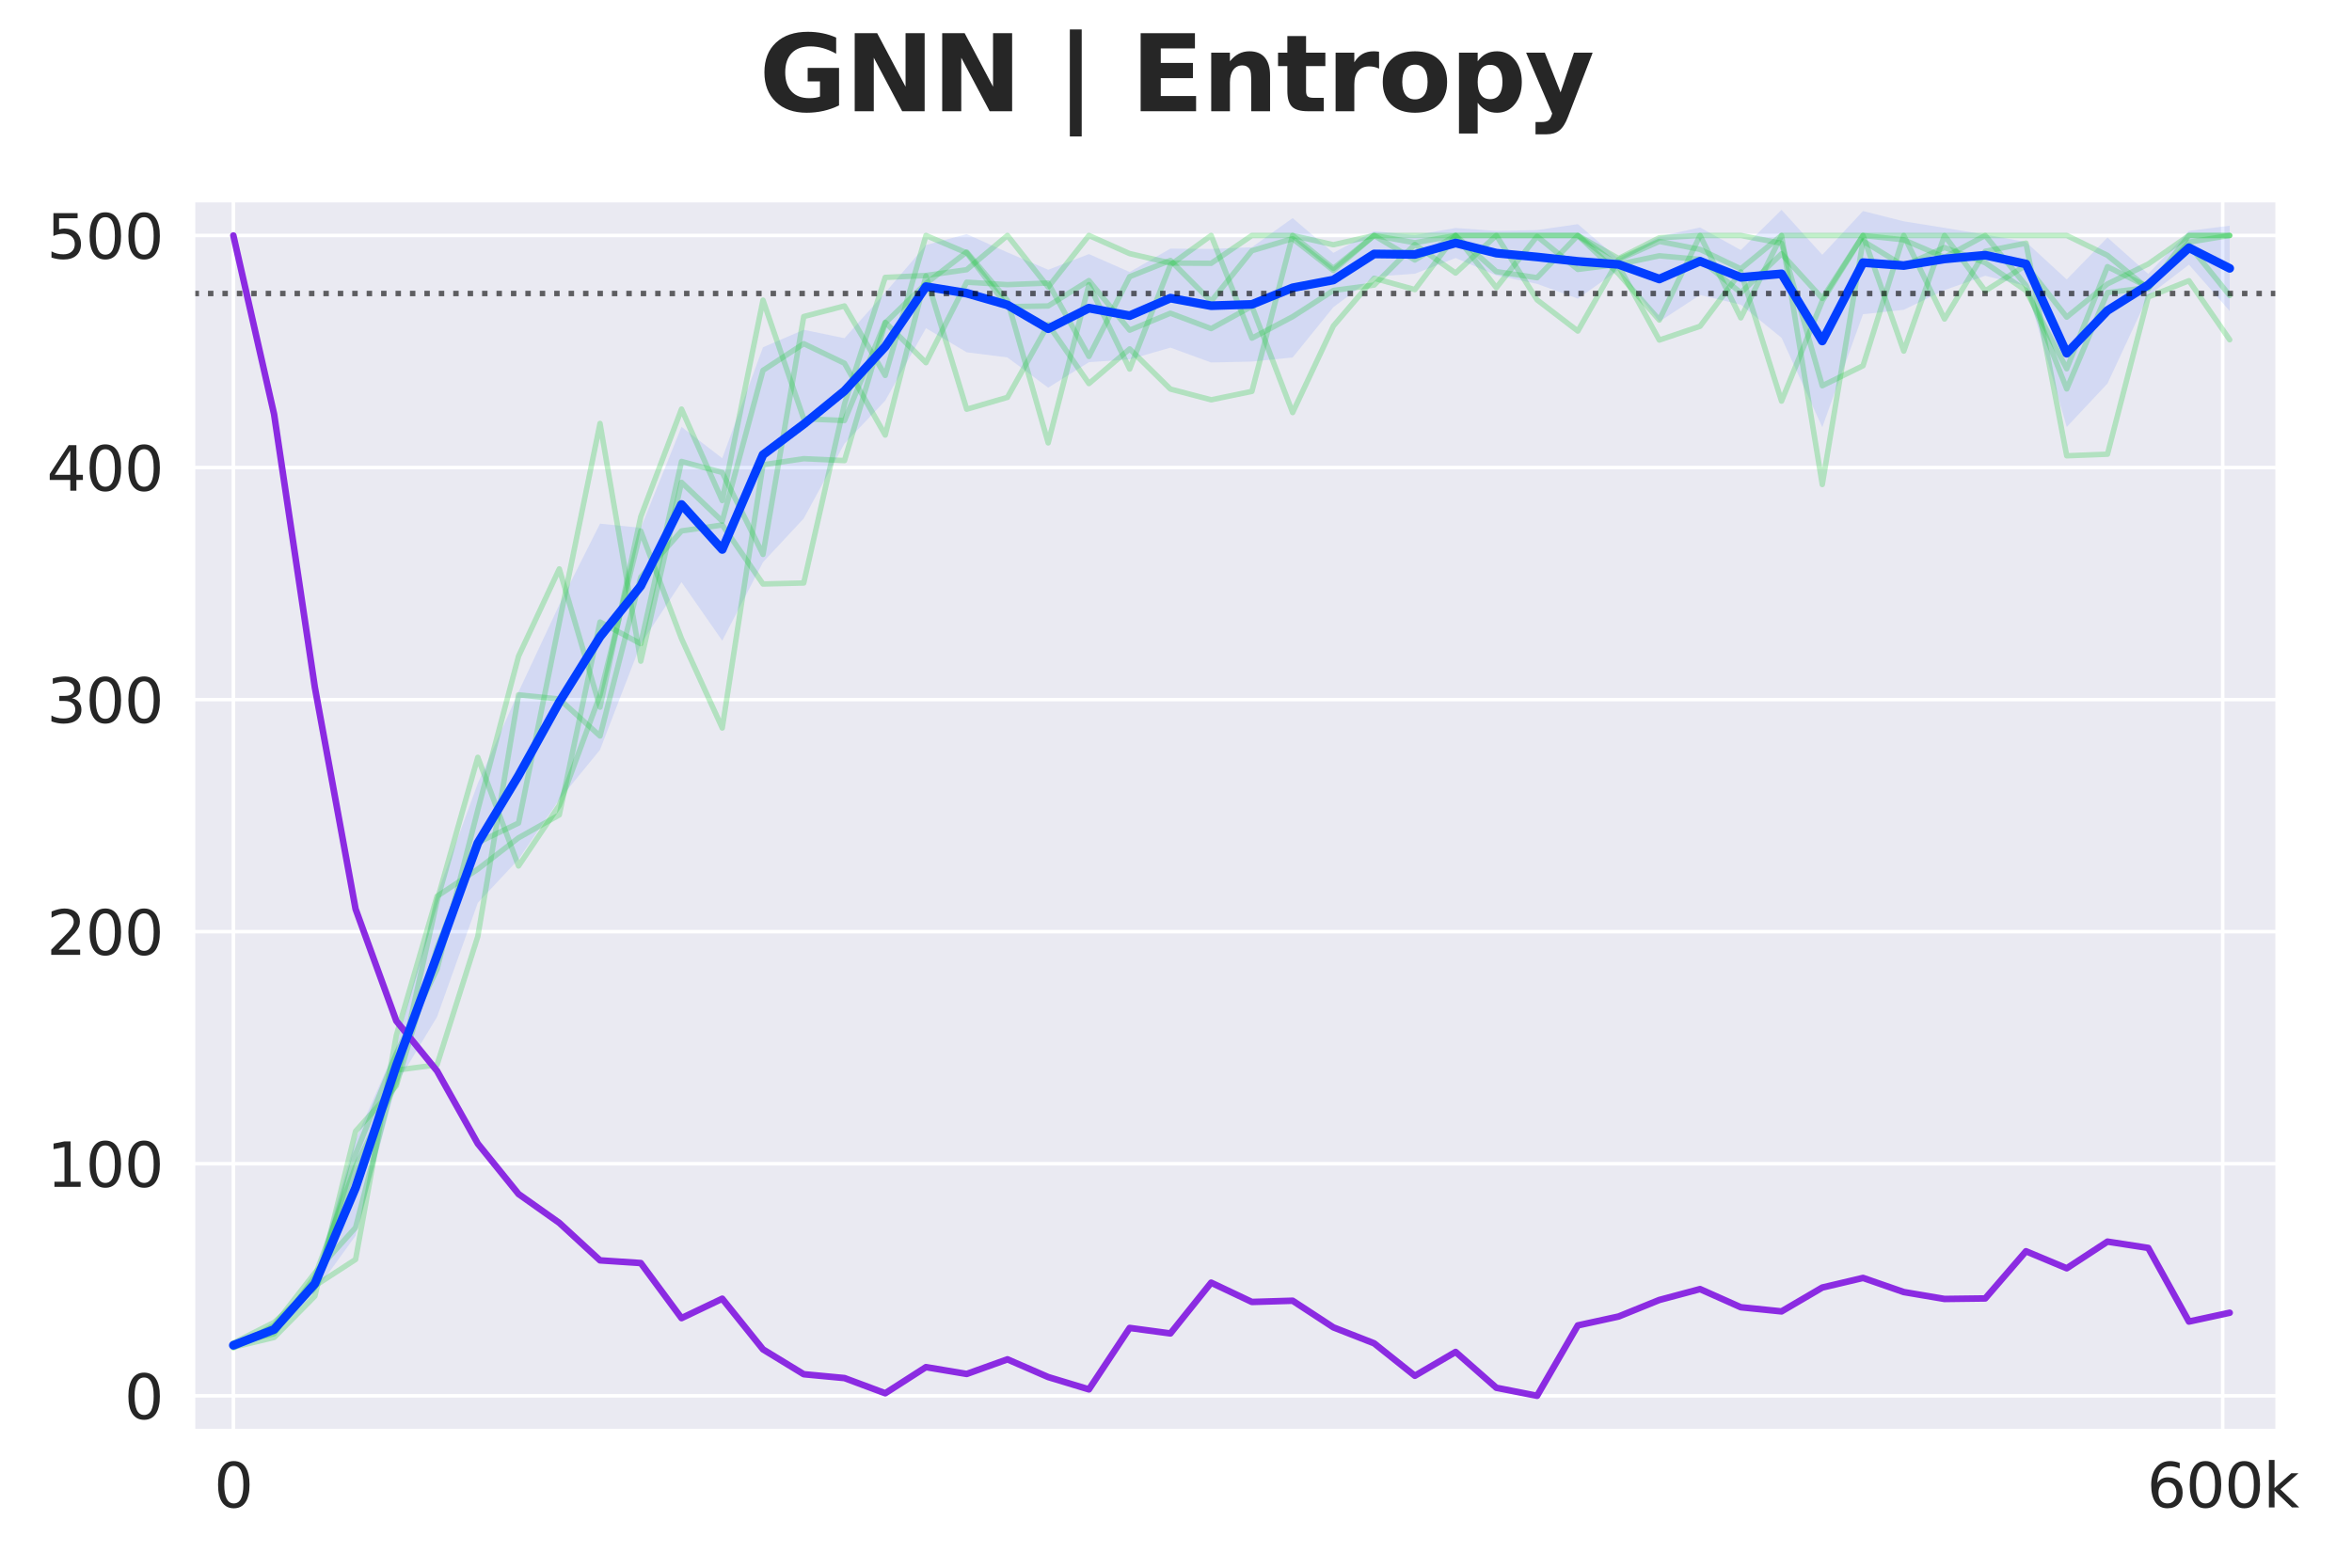 <?xml version="1.0" encoding="utf-8" standalone="no"?>
<!DOCTYPE svg PUBLIC "-//W3C//DTD SVG 1.1//EN"
  "http://www.w3.org/Graphics/SVG/1.1/DTD/svg11.dtd">
<svg xmlns:xlink="http://www.w3.org/1999/xlink" width="540pt" height="360pt" viewBox="0 0 540 360" xmlns="http://www.w3.org/2000/svg" version="1.1">
 <defs>
  <style type="text/css">*{stroke-linejoin: round; stroke-linecap: butt}</style>
 </defs>
 <g id="figure_1">
  <g id="patch_1">
   <path d="M 0 360 
L 540 360 
L 540 0 
L 0 0 
z
" style="fill: #ffffff"/>
  </g>
  <g id="axes_1">
   <g id="patch_2">
    <path d="M 44.44 328.52 
L 522.797 328.52 
L 522.797 46.08 
L 44.44 46.08 
z
" style="fill: #eaeaf2"/>
   </g>
   <g id="matplotlib.axis_1">
    <g id="xtick_1">
     <g id="line2d_1">
      <path d="M 53.575 328.52 
L 53.575 46.08 
" clip-path="url(#p42a71e317e)" style="fill: none; stroke: #ffffff; stroke-width: 0.8; stroke-linecap: round"/>
     </g>
     <g id="text_1">
      <!-- 0 -->
      <g style="fill: #262626" transform="translate(49.121 346.158) scale(0.14 -0.14)">
       <defs>
        <path id="DejaVuSans-30" d="M 2034 4250 
Q 1547 4250 1301 3770 
Q 1056 3291 1056 2328 
Q 1056 1369 1301 889 
Q 1547 409 2034 409 
Q 2525 409 2770 889 
Q 3016 1369 3016 2328 
Q 3016 3291 2770 3770 
Q 2525 4250 2034 4250 
z
M 2034 4750 
Q 2819 4750 3233 4129 
Q 3647 3509 3647 2328 
Q 3647 1150 3233 529 
Q 2819 -91 2034 -91 
Q 1250 -91 836 529 
Q 422 1150 422 2328 
Q 422 3509 836 4129 
Q 1250 4750 2034 4750 
z
" transform="scale(0.016)"/>
       </defs>
       <use xlink:href="#DejaVuSans-30"/>
      </g>
     </g>
    </g>
    <g id="xtick_2">
     <g id="line2d_2">
      <path d="M 510.313 328.52 
L 510.313 46.08 
" clip-path="url(#p42a71e317e)" style="fill: none; stroke: #ffffff; stroke-width: 0.8; stroke-linecap: round"/>
     </g>
     <g id="text_2">
      <!-- 600k -->
      <g style="fill: #262626" transform="translate(492.898 346.158) scale(0.14 -0.14)">
       <defs>
        <path id="DejaVuSans-36" d="M 2113 2584 
Q 1688 2584 1439 2293 
Q 1191 2003 1191 1497 
Q 1191 994 1439 701 
Q 1688 409 2113 409 
Q 2538 409 2786 701 
Q 3034 994 3034 1497 
Q 3034 2003 2786 2293 
Q 2538 2584 2113 2584 
z
M 3366 4563 
L 3366 3988 
Q 3128 4100 2886 4159 
Q 2644 4219 2406 4219 
Q 1781 4219 1451 3797 
Q 1122 3375 1075 2522 
Q 1259 2794 1537 2939 
Q 1816 3084 2150 3084 
Q 2853 3084 3261 2657 
Q 3669 2231 3669 1497 
Q 3669 778 3244 343 
Q 2819 -91 2113 -91 
Q 1303 -91 875 529 
Q 447 1150 447 2328 
Q 447 3434 972 4092 
Q 1497 4750 2381 4750 
Q 2619 4750 2861 4703 
Q 3103 4656 3366 4563 
z
" transform="scale(0.016)"/>
        <path id="DejaVuSans-6b" d="M 581 4863 
L 1159 4863 
L 1159 1991 
L 2875 3500 
L 3609 3500 
L 1753 1863 
L 3688 0 
L 2938 0 
L 1159 1709 
L 1159 0 
L 581 0 
L 581 4863 
z
" transform="scale(0.016)"/>
       </defs>
       <use xlink:href="#DejaVuSans-36"/>
       <use xlink:href="#DejaVuSans-30" transform="translate(63.623 0)"/>
       <use xlink:href="#DejaVuSans-30" transform="translate(127.246 0)"/>
       <use xlink:href="#DejaVuSans-6b" transform="translate(190.869 0)"/>
      </g>
     </g>
    </g>
   </g>
   <g id="matplotlib.axis_2">
    <g id="ytick_1">
     <g id="line2d_3">
      <path d="M 44.44 320.526 
L 522.797 320.526 
" clip-path="url(#p42a71e317e)" style="fill: none; stroke: #ffffff; stroke-width: 0.8; stroke-linecap: round"/>
     </g>
     <g id="text_3">
      <!-- 0 -->
      <g style="fill: #262626" transform="translate(28.532 325.845) scale(0.14 -0.14)">
       <use xlink:href="#DejaVuSans-30"/>
      </g>
     </g>
    </g>
    <g id="ytick_2">
     <g id="line2d_4">
      <path d="M 44.44 267.236 
L 522.797 267.236 
" clip-path="url(#p42a71e317e)" style="fill: none; stroke: #ffffff; stroke-width: 0.8; stroke-linecap: round"/>
     </g>
     <g id="text_4">
      <!-- 100 -->
      <g style="fill: #262626" transform="translate(10.717 272.555) scale(0.14 -0.14)">
       <defs>
        <path id="DejaVuSans-31" d="M 794 531 
L 1825 531 
L 1825 4091 
L 703 3866 
L 703 4441 
L 1819 4666 
L 2450 4666 
L 2450 531 
L 3481 531 
L 3481 0 
L 794 0 
L 794 531 
z
" transform="scale(0.016)"/>
       </defs>
       <use xlink:href="#DejaVuSans-31"/>
       <use xlink:href="#DejaVuSans-30" transform="translate(63.623 0)"/>
       <use xlink:href="#DejaVuSans-30" transform="translate(127.246 0)"/>
      </g>
     </g>
    </g>
    <g id="ytick_3">
     <g id="line2d_5">
      <path d="M 44.44 213.945 
L 522.797 213.945 
" clip-path="url(#p42a71e317e)" style="fill: none; stroke: #ffffff; stroke-width: 0.8; stroke-linecap: round"/>
     </g>
     <g id="text_5">
      <!-- 200 -->
      <g style="fill: #262626" transform="translate(10.717 219.264) scale(0.14 -0.14)">
       <defs>
        <path id="DejaVuSans-32" d="M 1228 531 
L 3431 531 
L 3431 0 
L 469 0 
L 469 531 
Q 828 903 1448 1529 
Q 2069 2156 2228 2338 
Q 2531 2678 2651 2914 
Q 2772 3150 2772 3378 
Q 2772 3750 2511 3984 
Q 2250 4219 1831 4219 
Q 1534 4219 1204 4116 
Q 875 4013 500 3803 
L 500 4441 
Q 881 4594 1212 4672 
Q 1544 4750 1819 4750 
Q 2544 4750 2975 4387 
Q 3406 4025 3406 3419 
Q 3406 3131 3298 2873 
Q 3191 2616 2906 2266 
Q 2828 2175 2409 1742 
Q 1991 1309 1228 531 
z
" transform="scale(0.016)"/>
       </defs>
       <use xlink:href="#DejaVuSans-32"/>
       <use xlink:href="#DejaVuSans-30" transform="translate(63.623 0)"/>
       <use xlink:href="#DejaVuSans-30" transform="translate(127.246 0)"/>
      </g>
     </g>
    </g>
    <g id="ytick_4">
     <g id="line2d_6">
      <path d="M 44.44 160.655 
L 522.797 160.655 
" clip-path="url(#p42a71e317e)" style="fill: none; stroke: #ffffff; stroke-width: 0.8; stroke-linecap: round"/>
     </g>
     <g id="text_6">
      <!-- 300 -->
      <g style="fill: #262626" transform="translate(10.717 165.974) scale(0.14 -0.14)">
       <defs>
        <path id="DejaVuSans-33" d="M 2597 2516 
Q 3050 2419 3304 2112 
Q 3559 1806 3559 1356 
Q 3559 666 3084 287 
Q 2609 -91 1734 -91 
Q 1441 -91 1130 -33 
Q 819 25 488 141 
L 488 750 
Q 750 597 1062 519 
Q 1375 441 1716 441 
Q 2309 441 2620 675 
Q 2931 909 2931 1356 
Q 2931 1769 2642 2001 
Q 2353 2234 1838 2234 
L 1294 2234 
L 1294 2753 
L 1863 2753 
Q 2328 2753 2575 2939 
Q 2822 3125 2822 3475 
Q 2822 3834 2567 4026 
Q 2313 4219 1838 4219 
Q 1578 4219 1281 4162 
Q 984 4106 628 3988 
L 628 4550 
Q 988 4650 1302 4700 
Q 1616 4750 1894 4750 
Q 2613 4750 3031 4423 
Q 3450 4097 3450 3541 
Q 3450 3153 3228 2886 
Q 3006 2619 2597 2516 
z
" transform="scale(0.016)"/>
       </defs>
       <use xlink:href="#DejaVuSans-33"/>
       <use xlink:href="#DejaVuSans-30" transform="translate(63.623 0)"/>
       <use xlink:href="#DejaVuSans-30" transform="translate(127.246 0)"/>
      </g>
     </g>
    </g>
    <g id="ytick_5">
     <g id="line2d_7">
      <path d="M 44.44 107.364 
L 522.797 107.364 
" clip-path="url(#p42a71e317e)" style="fill: none; stroke: #ffffff; stroke-width: 0.8; stroke-linecap: round"/>
     </g>
     <g id="text_7">
      <!-- 400 -->
      <g style="fill: #262626" transform="translate(10.717 112.683) scale(0.14 -0.14)">
       <defs>
        <path id="DejaVuSans-34" d="M 2419 4116 
L 825 1625 
L 2419 1625 
L 2419 4116 
z
M 2253 4666 
L 3047 4666 
L 3047 1625 
L 3713 1625 
L 3713 1100 
L 3047 1100 
L 3047 0 
L 2419 0 
L 2419 1100 
L 313 1100 
L 313 1709 
L 2253 4666 
z
" transform="scale(0.016)"/>
       </defs>
       <use xlink:href="#DejaVuSans-34"/>
       <use xlink:href="#DejaVuSans-30" transform="translate(63.623 0)"/>
       <use xlink:href="#DejaVuSans-30" transform="translate(127.246 0)"/>
      </g>
     </g>
    </g>
    <g id="ytick_6">
     <g id="line2d_8">
      <path d="M 44.44 54.074 
L 522.797 54.074 
" clip-path="url(#p42a71e317e)" style="fill: none; stroke: #ffffff; stroke-width: 0.8; stroke-linecap: round"/>
     </g>
     <g id="text_8">
      <!-- 500 -->
      <g style="fill: #262626" transform="translate(10.717 59.392) scale(0.14 -0.14)">
       <defs>
        <path id="DejaVuSans-35" d="M 691 4666 
L 3169 4666 
L 3169 4134 
L 1269 4134 
L 1269 2991 
Q 1406 3038 1543 3061 
Q 1681 3084 1819 3084 
Q 2600 3084 3056 2656 
Q 3513 2228 3513 1497 
Q 3513 744 3044 326 
Q 2575 -91 1722 -91 
Q 1428 -91 1123 -41 
Q 819 9 494 109 
L 494 744 
Q 775 591 1075 516 
Q 1375 441 1709 441 
Q 2250 441 2565 725 
Q 2881 1009 2881 1497 
Q 2881 1984 2565 2268 
Q 2250 2553 1709 2553 
Q 1456 2553 1204 2497 
Q 953 2441 691 2322 
L 691 4666 
z
" transform="scale(0.016)"/>
       </defs>
       <use xlink:href="#DejaVuSans-35"/>
       <use xlink:href="#DejaVuSans-30" transform="translate(63.623 0)"/>
       <use xlink:href="#DejaVuSans-30" transform="translate(127.246 0)"/>
      </g>
     </g>
    </g>
   </g>
   <g id="FillBetweenPolyCollection_1">
    <path d="M 53.575 308.46 
L 53.575 309.398 
L 62.929 306.559 
L 72.283 296.691 
L 81.637 283.769 
L 90.991 249.028 
L 100.345 233.516 
L 109.699 207.328 
L 119.053 197.33 
L 128.407 183.612 
L 137.761 172.186 
L 147.115 147.901 
L 156.469 133.683 
L 165.823 147.122 
L 175.177 129.108 
L 184.531 119.064 
L 193.885 101.867 
L 203.239 92.006 
L 212.593 75.368 
L 221.947 80.899 
L 231.301 82.084 
L 240.655 89.024 
L 250.009 83.175 
L 259.363 82.522 
L 268.717 79.831 
L 278.071 83.242 
L 287.425 83.03 
L 296.779 82.09 
L 306.133 70.538 
L 315.487 63.537 
L 324.841 62.861 
L 334.195 59.249 
L 343.549 63.235 
L 352.903 65.188 
L 362.257 68.573 
L 371.611 61.971 
L 380.965 73.847 
L 390.319 67.736 
L 399.673 69.968 
L 409.027 77.576 
L 418.381 98.103 
L 427.735 72.156 
L 437.089 71.14 
L 446.443 66.617 
L 455.797 63.329 
L 465.151 65.673 
L 474.505 98.05 
L 483.859 88.075 
L 493.213 67.957 
L 502.567 60.778 
L 511.921 71.407 
L 511.921 51.835 
L 511.921 51.835 
L 502.567 53.018 
L 493.213 62.892 
L 483.859 54.552 
L 474.505 64.174 
L 465.151 55.57 
L 455.797 53.864 
L 446.443 52.322 
L 437.089 50.823 
L 427.735 48.461 
L 418.381 58.512 
L 409.027 48.184 
L 399.673 57.417 
L 390.319 52.229 
L 380.965 54.297 
L 371.611 59.472 
L 362.257 51.471 
L 352.903 52.832 
L 343.549 53.026 
L 334.195 52.348 
L 324.841 53.999 
L 315.487 53.096 
L 306.133 58.059 
L 296.779 50.078 
L 287.425 56.771 
L 278.071 57.159 
L 268.717 57.093 
L 259.363 62.462 
L 250.009 58.346 
L 240.655 61.942 
L 231.301 57.957 
L 221.947 53.76 
L 212.593 56.267 
L 203.239 67.194 
L 193.885 77.662 
L 184.531 75.734 
L 175.177 79.745 
L 165.823 105.23 
L 156.469 98.018 
L 147.115 121.211 
L 137.761 120.254 
L 128.407 138.87 
L 119.053 158.871 
L 109.699 179.888 
L 100.345 205.432 
L 90.991 240.386 
L 81.637 261.734 
L 72.283 292.897 
L 62.929 304.039 
L 53.575 308.46 
z
" clip-path="url(#p42a71e317e)" style="fill: #023eff; fill-opacity: 0.1"/>
   </g>
   <g id="line2d_9">
    <path d="M 53.575 309.369 
L 62.929 307.137 
L 72.283 297.645 
L 81.637 259.775 
L 90.991 249.317 
L 100.345 217.642 
L 109.699 193.495 
L 119.053 188.999 
L 128.407 142.969 
L 137.761 97.239 
L 147.115 151.828 
L 156.469 110.761 
L 165.823 119.688 
L 175.177 85.049 
L 184.531 78.92 
L 193.885 83.417 
L 203.239 99.903 
L 212.593 63.366 
L 221.947 93.975 
L 231.301 91.244 
L 240.655 74.524 
L 250.009 88.08 
L 259.363 80.119 
L 268.717 89.345 
L 278.071 91.81 
L 287.425 89.878 
L 296.779 54.074 
L 306.133 56.205 
L 315.487 54.074 
L 324.841 59.702 
L 334.195 54.074 
L 343.549 54.074 
L 352.903 68.862 
L 362.257 76.023 
L 371.611 59.602 
L 380.965 55.439 
L 390.319 57.271 
L 399.673 61.734 
L 409.027 54.074 
L 418.381 111.261 
L 427.735 55.339 
L 437.089 61.068 
L 446.443 56.838 
L 455.797 60.335 
L 465.151 66.73 
L 474.505 84.682 
L 483.859 61.235 
L 493.213 65.931 
L 502.567 56.272 
L 511.921 67.863 
" clip-path="url(#p42a71e317e)" style="fill: none; stroke: #1ac938; stroke-opacity: 0.27; stroke-width: 1.25; stroke-linecap: round"/>
   </g>
   <g id="line2d_10">
    <path d="M 53.575 309.569 
L 62.929 304.339 
L 72.283 292.316 
L 81.637 281.891 
L 90.991 245.753 
L 100.345 244.521 
L 109.699 215.044 
L 119.053 159.556 
L 128.407 160.521 
L 137.761 169.015 
L 147.115 132.511 
L 156.469 121.919 
L 165.823 120.554 
L 175.177 134.109 
L 184.531 133.876 
L 193.885 92.809 
L 203.239 63.699 
L 212.593 63.266 
L 221.947 61.934 
L 231.301 54.074 
L 240.655 65.931 
L 250.009 54.074 
L 259.363 58.237 
L 268.717 60.402 
L 278.071 60.468 
L 287.425 54.074 
L 296.779 54.074 
L 306.133 61.634 
L 315.487 54.074 
L 324.841 54.074 
L 334.195 54.074 
L 343.549 54.074 
L 352.903 54.074 
L 362.257 54.074 
L 371.611 61.068 
L 380.965 78.088 
L 390.319 74.924 
L 399.673 62.434 
L 409.027 92.11 
L 418.381 69.095 
L 427.735 54.074 
L 437.089 54.074 
L 446.443 54.074 
L 455.797 54.074 
L 465.151 54.074 
L 474.505 54.074 
L 483.859 58.637 
L 493.213 66.33 
L 502.567 54.074 
L 511.921 54.074 
" clip-path="url(#p42a71e317e)" style="fill: none; stroke: #1ac938; stroke-opacity: 0.27; stroke-width: 1.25; stroke-linecap: round"/>
   </g>
   <g id="line2d_11">
    <path d="M 53.575 308.469 
L 62.929 306.271 
L 72.283 293.115 
L 81.637 267.869 
L 90.991 248.684 
L 100.345 206.851 
L 109.699 173.911 
L 119.053 198.857 
L 128.407 184.935 
L 137.761 159.622 
L 147.115 121.952 
L 156.469 146.666 
L 165.823 167.183 
L 175.177 106.731 
L 184.531 105.332 
L 193.885 105.765 
L 203.239 74.157 
L 212.593 65.098 
L 221.947 57.871 
L 231.301 68.995 
L 240.655 101.702 
L 250.009 65.365 
L 259.363 84.749 
L 268.717 60.835 
L 278.071 54.074 
L 287.425 77.655 
L 296.779 72.725 
L 306.133 66.697 
L 315.487 65.464 
L 324.841 56.139 
L 334.195 62.7 
L 343.549 54.074 
L 352.903 54.074 
L 362.257 54.074 
L 371.611 59.369 
L 380.965 54.606 
L 390.319 54.074 
L 399.673 72.992 
L 409.027 54.074 
L 418.381 54.074 
L 427.735 54.074 
L 437.089 80.619 
L 446.443 54.074 
L 455.797 66.797 
L 465.151 60.901 
L 474.505 72.825 
L 483.859 65.198 
L 493.213 60.635 
L 502.567 54.074 
L 511.921 54.074 
" clip-path="url(#p42a71e317e)" style="fill: none; stroke: #1ac938; stroke-opacity: 0.27; stroke-width: 1.25; stroke-linecap: round"/>
   </g>
   <g id="line2d_12">
    <path d="M 53.575 308.836 
L 62.929 305.072 
L 72.283 295.613 
L 81.637 265.004 
L 90.991 241.989 
L 100.345 222.538 
L 109.699 186.001 
L 119.053 150.696 
L 128.407 130.645 
L 137.761 162.387 
L 147.115 118.655 
L 156.469 93.942 
L 165.823 114.958 
L 175.177 68.928 
L 184.531 96.173 
L 193.885 96.573 
L 203.239 74.024 
L 212.593 83.283 
L 221.947 64.798 
L 231.301 65.365 
L 240.655 64.998 
L 250.009 81.851 
L 259.363 63.533 
L 268.717 59.802 
L 278.071 69.195 
L 287.425 57.571 
L 296.779 54.806 
L 306.133 62.1 
L 315.487 54.074 
L 324.841 55.739 
L 334.195 54.074 
L 343.549 66.064 
L 352.903 54.273 
L 362.257 61.867 
L 371.611 60.702 
L 380.965 58.737 
L 390.319 59.569 
L 399.673 67.23 
L 409.027 58.27 
L 418.381 68.529 
L 427.735 54.074 
L 437.089 55.073 
L 446.443 59.103 
L 455.797 54.074 
L 465.151 65.564 
L 474.505 89.312 
L 483.859 67.196 
L 493.213 66.031 
L 502.567 55.606 
L 511.921 54.074 
" clip-path="url(#p42a71e317e)" style="fill: none; stroke: #1ac938; stroke-opacity: 0.27; stroke-width: 1.25; stroke-linecap: round"/>
   </g>
   <g id="line2d_13">
    <path d="M 53.575 308.403 
L 62.929 303.673 
L 72.283 295.28 
L 81.637 289.218 
L 90.991 237.793 
L 100.345 205.818 
L 109.699 199.59 
L 119.053 192.396 
L 128.407 187.133 
L 137.761 142.836 
L 147.115 147.832 
L 156.469 105.965 
L 165.823 108.497 
L 175.177 127.315 
L 184.531 72.692 
L 193.885 70.261 
L 203.239 86.214 
L 212.593 54.074 
L 221.947 58.07 
L 231.301 70.427 
L 240.655 70.261 
L 250.009 64.432 
L 259.363 75.823 
L 268.717 71.926 
L 278.071 75.456 
L 287.425 70.327 
L 296.779 94.741 
L 306.133 74.857 
L 315.487 63.899 
L 324.841 66.497 
L 334.195 54.074 
L 343.549 62.367 
L 352.903 63.766 
L 362.257 54.074 
L 371.611 62.867 
L 380.965 73.491 
L 390.319 54.074 
L 399.673 54.074 
L 409.027 55.872 
L 418.381 88.579 
L 427.735 83.983 
L 437.089 54.074 
L 446.443 73.258 
L 455.797 57.704 
L 465.151 55.839 
L 474.505 104.666 
L 483.859 104.3 
L 493.213 68.196 
L 502.567 64.465 
L 511.921 78.021 
" clip-path="url(#p42a71e317e)" style="fill: none; stroke: #1ac938; stroke-opacity: 0.27; stroke-width: 1.25; stroke-linecap: round"/>
   </g>
   <g id="line2d_14">
    <path d="M 53.575 54.074 
L 62.929 95.126 
L 72.283 157.811 
L 81.637 208.739 
L 90.991 234.445 
L 100.345 245.936 
L 109.699 262.622 
L 119.053 274.189 
L 128.407 280.813 
L 137.761 289.426 
L 147.115 290.044 
L 156.469 302.69 
L 165.823 298.232 
L 175.177 309.867 
L 184.531 315.574 
L 193.885 316.456 
L 203.239 319.944 
L 212.593 313.943 
L 221.947 315.511 
L 231.301 312.156 
L 240.655 316.225 
L 250.009 319.055 
L 259.363 304.945 
L 268.717 306.207 
L 278.071 294.547 
L 287.425 298.978 
L 296.779 298.695 
L 306.133 304.813 
L 315.487 308.474 
L 324.841 315.931 
L 334.195 310.457 
L 343.549 318.685 
L 352.903 320.526 
L 362.257 304.361 
L 371.611 302.322 
L 380.965 298.522 
L 390.319 296.023 
L 399.673 300.193 
L 409.027 301.147 
L 418.381 295.668 
L 427.735 293.459 
L 437.089 296.704 
L 446.443 298.289 
L 455.797 298.17 
L 465.151 287.334 
L 474.505 291.246 
L 483.859 285.123 
L 493.213 286.569 
L 502.567 303.48 
L 511.921 301.456 
" clip-path="url(#p42a71e317e)" style="fill: none; stroke: #8b2be2; stroke-width: 1.5; stroke-linecap: round"/>
   </g>
   <g id="line2d_15">
    <path d="M 53.575 308.929 
L 62.929 305.299 
L 72.283 294.794 
L 81.637 272.751 
L 90.991 244.707 
L 100.345 219.474 
L 109.699 193.608 
L 119.053 178.101 
L 128.407 161.241 
L 137.761 146.22 
L 147.115 134.556 
L 156.469 115.851 
L 165.823 126.176 
L 175.177 104.427 
L 184.531 97.399 
L 193.885 89.765 
L 203.239 79.6 
L 212.593 65.817 
L 221.947 67.33 
L 231.301 70.021 
L 240.655 75.483 
L 250.009 70.76 
L 259.363 72.492 
L 268.717 68.462 
L 278.071 70.201 
L 287.425 69.901 
L 296.779 66.084 
L 306.133 64.299 
L 315.487 58.317 
L 324.841 58.43 
L 334.195 55.799 
L 343.549 58.13 
L 352.903 59.01 
L 362.257 60.022 
L 371.611 60.722 
L 380.965 64.072 
L 390.319 59.982 
L 399.673 63.693 
L 409.027 62.88 
L 418.381 78.307 
L 427.735 60.309 
L 437.089 60.981 
L 446.443 59.469 
L 455.797 58.597 
L 465.151 60.622 
L 474.505 81.112 
L 483.859 71.313 
L 493.213 65.424 
L 502.567 56.898 
L 511.921 61.621 
" clip-path="url(#p42a71e317e)" style="fill: none; stroke: #023eff; stroke-width: 2; stroke-linecap: round"/>
   </g>
   <g id="line2d_16">
    <path d="M 44.44 67.396 
L 522.797 67.396 
" clip-path="url(#p42a71e317e)" style="fill: none; stroke-dasharray: 1.25,2.062; stroke-dashoffset: 0; stroke: #000000; stroke-opacity: 0.6; stroke-width: 1.25"/>
   </g>
   <g id="patch_3">
    <path d="M 44.44 328.52 
L 44.44 46.08 
" style="fill: none; stroke: #ffffff; stroke-width: 0.8; stroke-linejoin: miter; stroke-linecap: square"/>
   </g>
   <g id="patch_4">
    <path d="M 522.797 328.52 
L 522.797 46.08 
" style="fill: none; stroke: #ffffff; stroke-width: 0.8; stroke-linejoin: miter; stroke-linecap: square"/>
   </g>
   <g id="patch_5">
    <path d="M 44.44 328.52 
L 522.797 328.52 
" style="fill: none; stroke: #ffffff; stroke-width: 0.8; stroke-linejoin: miter; stroke-linecap: square"/>
   </g>
   <g id="patch_6">
    <path d="M 44.44 46.08 
L 522.797 46.08 
" style="fill: none; stroke: #ffffff; stroke-width: 0.8; stroke-linejoin: miter; stroke-linecap: square"/>
   </g>
  </g>
  <g id="text_9">
   <!-- GNN | Entropy -->
   <g style="fill: #262626" transform="translate(174.278 25.541) scale(0.24 -0.24)">
    <defs>
     <path id="DejaVuSans-Bold-47" d="M 4781 347 
Q 4331 128 3847 18 
Q 3363 -91 2847 -91 
Q 1681 -91 1000 561 
Q 319 1213 319 2328 
Q 319 3456 1012 4103 
Q 1706 4750 2913 4750 
Q 3378 4750 3804 4662 
Q 4231 4575 4609 4403 
L 4609 3438 
Q 4219 3659 3833 3768 
Q 3447 3878 3059 3878 
Q 2341 3878 1952 3476 
Q 1563 3075 1563 2328 
Q 1563 1588 1938 1184 
Q 2313 781 3003 781 
Q 3191 781 3352 804 
Q 3513 828 3641 878 
L 3641 1784 
L 2906 1784 
L 2906 2591 
L 4781 2591 
L 4781 347 
z
" transform="scale(0.016)"/>
     <path id="DejaVuSans-Bold-4e" d="M 588 4666 
L 1931 4666 
L 3628 1466 
L 3628 4666 
L 4769 4666 
L 4769 0 
L 3425 0 
L 1728 3200 
L 1728 0 
L 588 0 
L 588 4666 
z
" transform="scale(0.016)"/>
     <path id="DejaVuSans-Bold-20" transform="scale(0.016)"/>
     <path id="DejaVuSans-Bold-7c" d="M 1522 4891 
L 1522 -1509 
L 813 -1509 
L 813 4891 
L 1522 4891 
z
" transform="scale(0.016)"/>
     <path id="DejaVuSans-Bold-45" d="M 588 4666 
L 3834 4666 
L 3834 3756 
L 1791 3756 
L 1791 2888 
L 3713 2888 
L 3713 1978 
L 1791 1978 
L 1791 909 
L 3903 909 
L 3903 0 
L 588 0 
L 588 4666 
z
" transform="scale(0.016)"/>
     <path id="DejaVuSans-Bold-6e" d="M 4056 2131 
L 4056 0 
L 2931 0 
L 2931 347 
L 2931 1631 
Q 2931 2084 2911 2256 
Q 2891 2428 2841 2509 
Q 2775 2619 2662 2680 
Q 2550 2741 2406 2741 
Q 2056 2741 1856 2470 
Q 1656 2200 1656 1722 
L 1656 0 
L 538 0 
L 538 3500 
L 1656 3500 
L 1656 2988 
Q 1909 3294 2193 3439 
Q 2478 3584 2822 3584 
Q 3428 3584 3742 3212 
Q 4056 2841 4056 2131 
z
" transform="scale(0.016)"/>
     <path id="DejaVuSans-Bold-74" d="M 1759 4494 
L 1759 3500 
L 2913 3500 
L 2913 2700 
L 1759 2700 
L 1759 1216 
Q 1759 972 1856 886 
Q 1953 800 2241 800 
L 2816 800 
L 2816 0 
L 1856 0 
Q 1194 0 917 276 
Q 641 553 641 1216 
L 641 2700 
L 84 2700 
L 84 3500 
L 641 3500 
L 641 4494 
L 1759 4494 
z
" transform="scale(0.016)"/>
     <path id="DejaVuSans-Bold-72" d="M 3138 2547 
Q 2991 2616 2845 2648 
Q 2700 2681 2553 2681 
Q 2122 2681 1889 2404 
Q 1656 2128 1656 1613 
L 1656 0 
L 538 0 
L 538 3500 
L 1656 3500 
L 1656 2925 
Q 1872 3269 2151 3426 
Q 2431 3584 2822 3584 
Q 2878 3584 2943 3579 
Q 3009 3575 3134 3559 
L 3138 2547 
z
" transform="scale(0.016)"/>
     <path id="DejaVuSans-Bold-6f" d="M 2203 2784 
Q 1831 2784 1636 2517 
Q 1441 2250 1441 1747 
Q 1441 1244 1636 976 
Q 1831 709 2203 709 
Q 2569 709 2762 976 
Q 2956 1244 2956 1747 
Q 2956 2250 2762 2517 
Q 2569 2784 2203 2784 
z
M 2203 3584 
Q 3106 3584 3614 3096 
Q 4122 2609 4122 1747 
Q 4122 884 3614 396 
Q 3106 -91 2203 -91 
Q 1297 -91 786 396 
Q 275 884 275 1747 
Q 275 2609 786 3096 
Q 1297 3584 2203 3584 
z
" transform="scale(0.016)"/>
     <path id="DejaVuSans-Bold-70" d="M 1656 506 
L 1656 -1331 
L 538 -1331 
L 538 3500 
L 1656 3500 
L 1656 2988 
Q 1888 3294 2169 3439 
Q 2450 3584 2816 3584 
Q 3463 3584 3878 3070 
Q 4294 2556 4294 1747 
Q 4294 938 3878 423 
Q 3463 -91 2816 -91 
Q 2450 -91 2169 54 
Q 1888 200 1656 506 
z
M 2400 2772 
Q 2041 2772 1848 2508 
Q 1656 2244 1656 1747 
Q 1656 1250 1848 986 
Q 2041 722 2400 722 
Q 2759 722 2948 984 
Q 3138 1247 3138 1747 
Q 3138 2247 2948 2509 
Q 2759 2772 2400 2772 
z
" transform="scale(0.016)"/>
     <path id="DejaVuSans-Bold-79" d="M 78 3500 
L 1197 3500 
L 2138 1125 
L 2938 3500 
L 4056 3500 
L 2584 -331 
Q 2363 -916 2067 -1148 
Q 1772 -1381 1288 -1381 
L 641 -1381 
L 641 -647 
L 991 -647 
Q 1275 -647 1404 -556 
Q 1534 -466 1606 -231 
L 1638 -134 
L 78 3500 
z
" transform="scale(0.016)"/>
    </defs>
    <use xlink:href="#DejaVuSans-Bold-47"/>
    <use xlink:href="#DejaVuSans-Bold-4e" transform="translate(82.08 0)"/>
    <use xlink:href="#DejaVuSans-Bold-4e" transform="translate(165.771 0)"/>
    <use xlink:href="#DejaVuSans-Bold-20" transform="translate(249.463 0)"/>
    <use xlink:href="#DejaVuSans-Bold-7c" transform="translate(284.277 0)"/>
    <use xlink:href="#DejaVuSans-Bold-20" transform="translate(320.801 0)"/>
    <use xlink:href="#DejaVuSans-Bold-45" transform="translate(355.615 0)"/>
    <use xlink:href="#DejaVuSans-Bold-6e" transform="translate(423.926 0)"/>
    <use xlink:href="#DejaVuSans-Bold-74" transform="translate(495.117 0)"/>
    <use xlink:href="#DejaVuSans-Bold-72" transform="translate(542.92 0)"/>
    <use xlink:href="#DejaVuSans-Bold-6f" transform="translate(592.236 0)"/>
    <use xlink:href="#DejaVuSans-Bold-70" transform="translate(660.938 0)"/>
    <use xlink:href="#DejaVuSans-Bold-79" transform="translate(732.52 0)"/>
   </g>
  </g>
 </g>
 <defs>
  <clipPath id="p42a71e317e">
   <rect x="44.44" y="46.08" width="478.357" height="282.44"/>
  </clipPath>
 </defs>
</svg>
